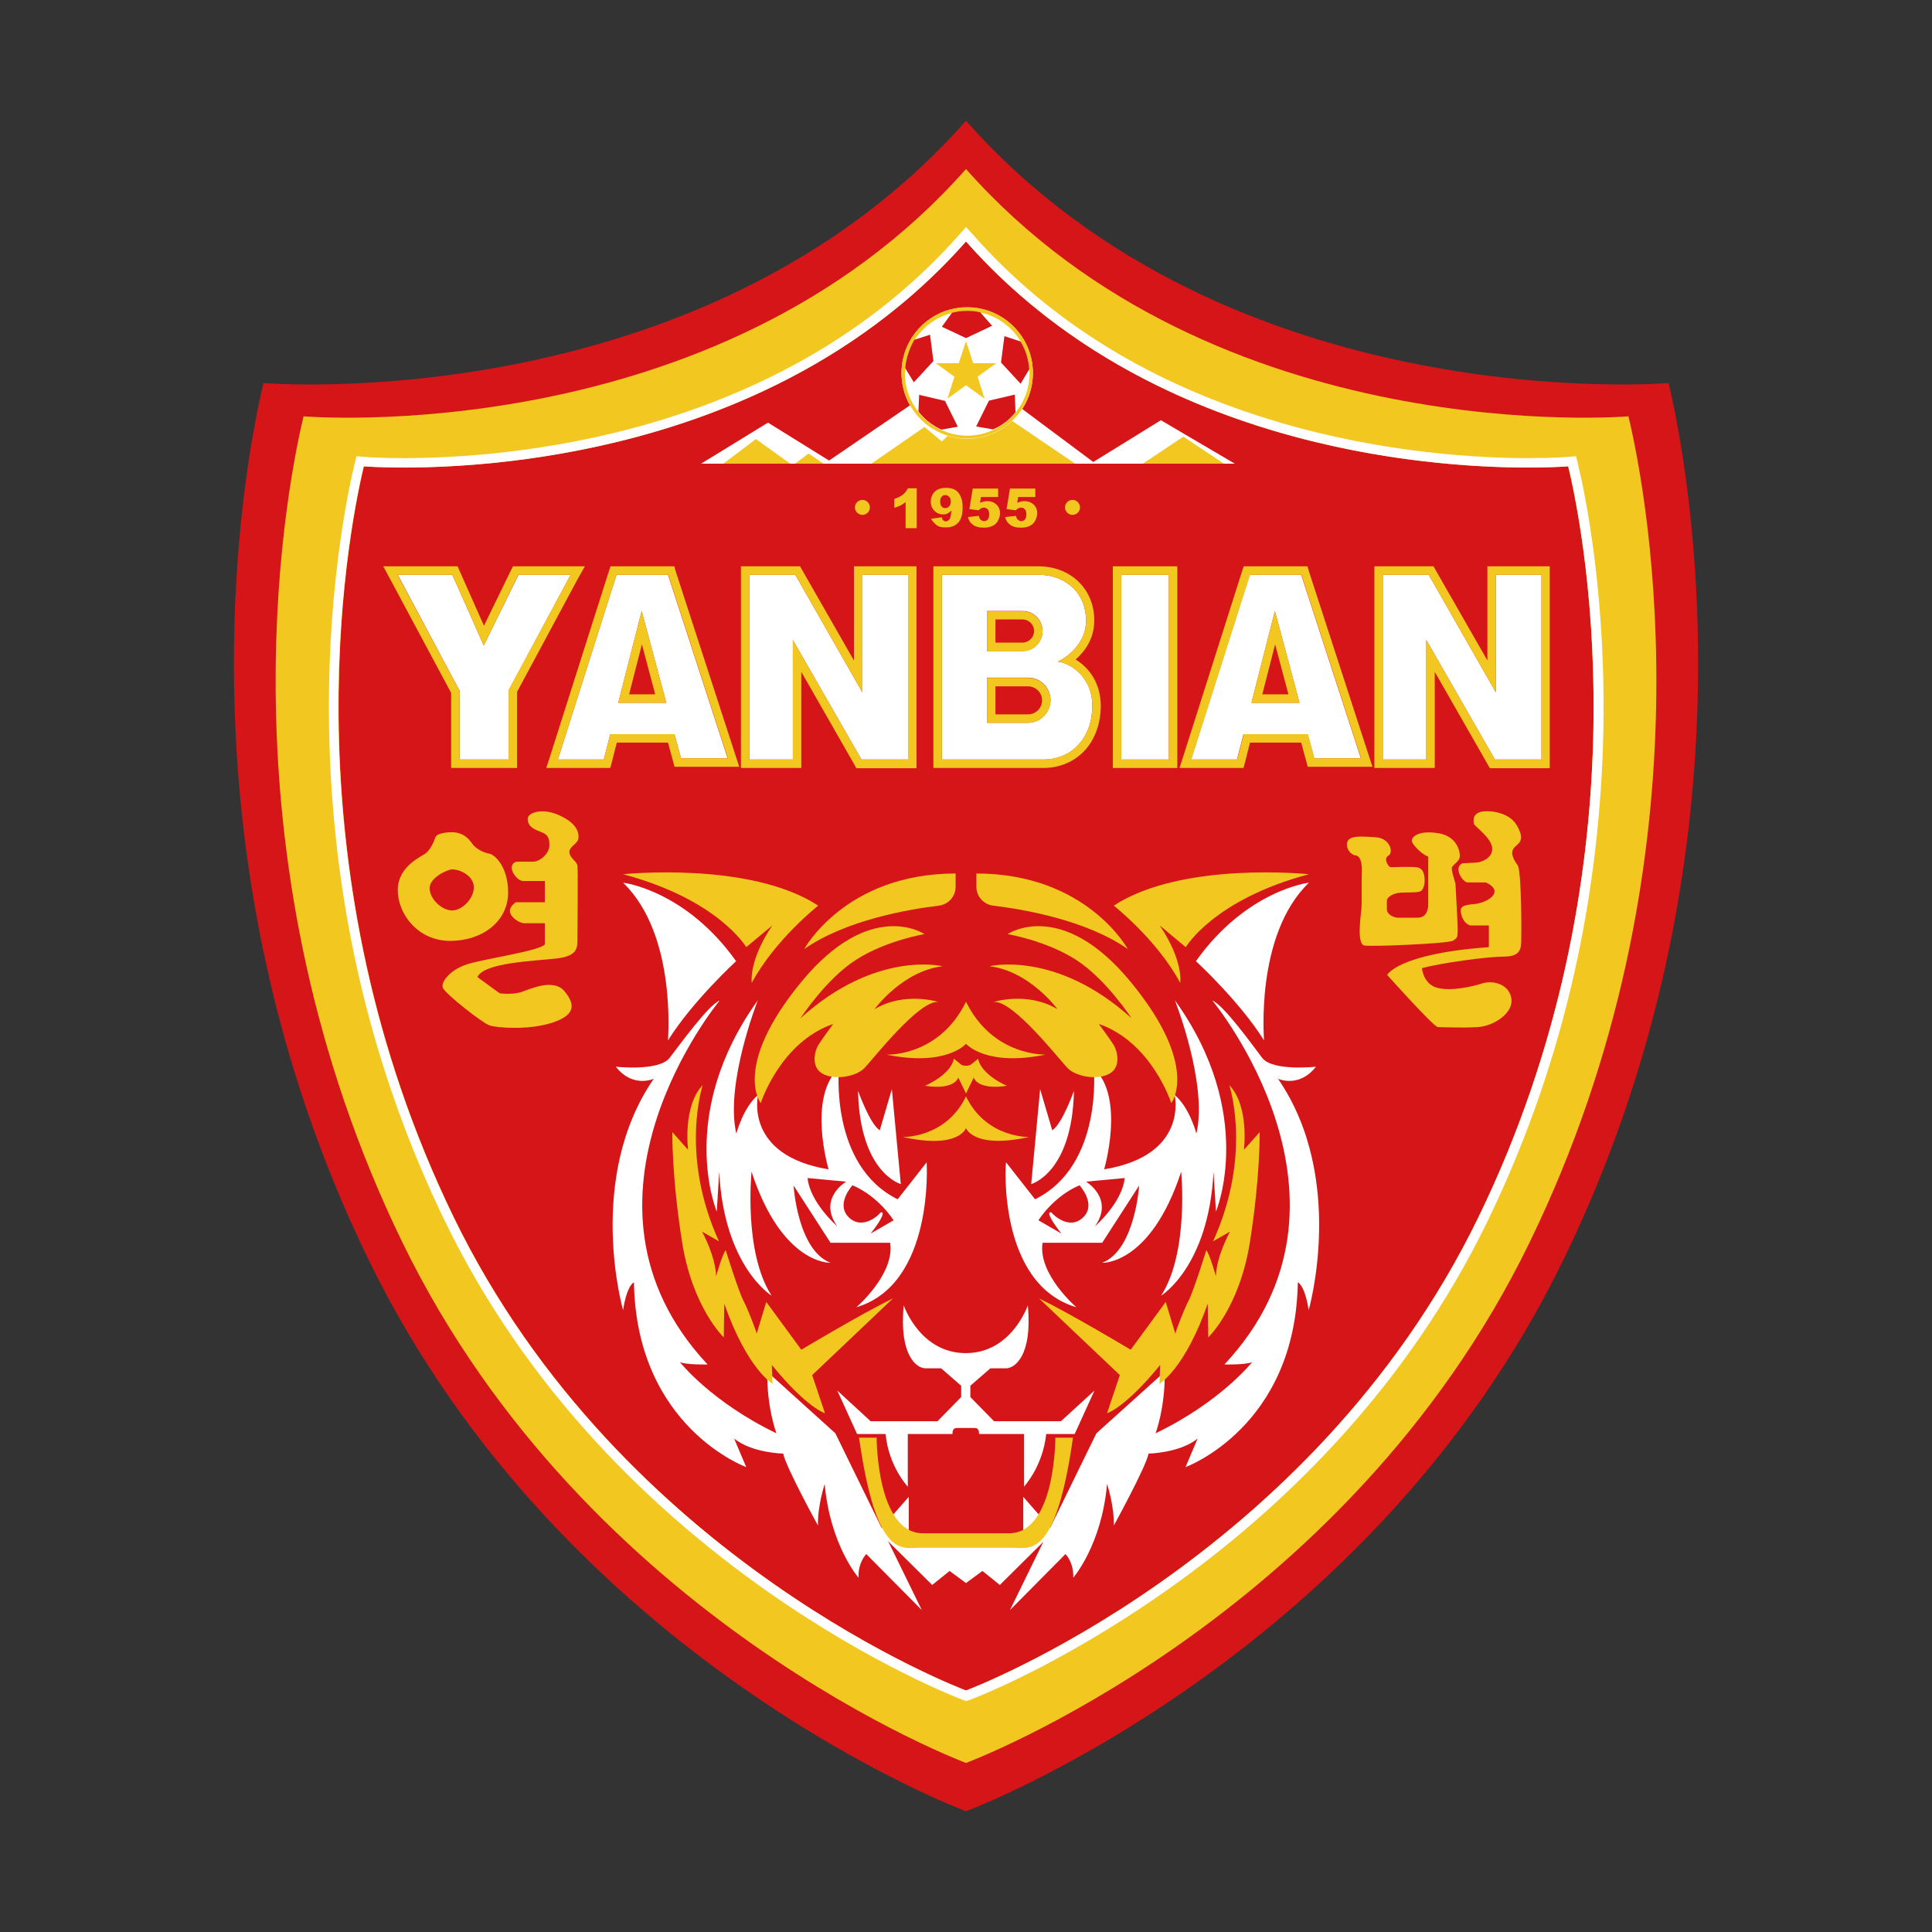 <?xml version="1.0" encoding="utf-8"?>
<!-- Generator: Adobe Illustrator 22.1.0, SVG Export Plug-In . SVG Version: 6.00 Build 0)  -->
<svg version="1.1" id="图层_1" xmlns="http://www.w3.org/2000/svg" xmlns:xlink="http://www.w3.org/1999/xlink" x="0px" y="0px"
	 viewBox="0 0 800 800" style="enable-background:new 0 0 800 800;" xml:space="preserve">
<rect x="0" y="0" width="800" height="800" fill="#333333" stroke="none"/>
<style type="text/css">
	.st0{fill:#D61518;}
	.st1{fill:#F2C820;}
	.st2{fill:#FFFFFF;}
</style>
<g>
	<g>
		<path class="st0" d="M690.9,158.6c0,0-181.3,15.3-290.9-108.6C290.4,173.9,109.1,158.6,109.1,158.6c-9,37.5-37.5,196.5,43.5,363
			S400,750,400,750s166.4-61.9,247.4-228.4S699.9,196.1,690.9,158.6z"/>
		<path class="st1" d="M674.3,172.4c0,0-170.9,14.4-274.3-102.4C296.7,186.8,125.7,172.4,125.7,172.4c-8.5,35.4-35.4,185.3,41,342.2
			S400,730,400,730s156.9-58.4,233.3-215.4S682.8,207.8,674.3,172.4z"/>
		<path class="st0" d="M649.3,193.1c0,0-155.4,13.1-249.3-93.1c-93.9,106.2-249.3,93.1-249.3,93.1c-7.7,32.1-32.1,168.4,37.3,311.1
			S400,700,400,700s142.6-53.1,212.1-195.8S657.1,225.2,649.3,193.1z"/>
		<path class="st2" d="M400,100c75.3,85.2,190.2,93.6,232.8,93.6c10.5,0,16.6-0.5,16.6-0.5c7.7,32.1,32.1,168.4-37.3,311.1
			C542.6,646.9,400,700,400,700s-142.6-53.1-212.1-195.8c-69.4-142.7-45-279-37.3-311.1c0,0,6.1,0.5,16.6,0.5
			C209.8,193.6,324.7,185.2,400,100 M400,94l-3,3.4c-32,36.1-74.6,62.2-126.8,77.6c-43.6,12.8-83.2,14.7-103,14.7
			c-10.2,0-16.2-0.5-16.2-0.5l-3.4-0.3l-0.8,3.3c-2.9,12-12.1,55.6-10.4,115.1c2,70.6,18.2,137.4,48,198.7
			c16,32.9,37.2,63.8,63.1,91.8c20.7,22.4,44.3,42.9,70.3,61.2c44.2,31,79.4,44.3,80.9,44.9l1.4,0.5l1.4-0.5
			c1.5-0.5,36.6-13.8,80.9-44.9c26-18.2,49.6-38.8,70.3-61.2c25.9-28,47.1-58.9,63.1-91.8c29.8-61.3,45.9-128.1,48-198.7
			c1.7-59.5-7.5-103.2-10.4-115.1l-0.8-3.3l-3.4,0.3c-0.1,0-6.1,0.5-16.2,0.5c-19.7,0-59.4-1.9-102.9-14.7
			C477.6,159.6,435,133.5,403,97.3L400,94L400,94z"/>
	</g>
	<g>
		<path class="st2" d="M258,365.5c0,0,25.8,3,46.8,32.5c0,0-18,16.5-28.2,32.8C276.5,430.8,280.5,387.2,258,365.5z"/>
		<path class="st2" d="M355.3,451.7c0,0,5,14,9,16.3l5-17l3.7,39.3C373,490.3,356,485.7,355.3,451.7z"/>
		<path class="st2" d="M383.7,481.3l-12,15.3c-28.3-14-24.3-54.3-24.3-54.3c-13.2,12.1-4.3,41.9-4.3,41.9
			c-35.2-5.8-29.2-30.8-29.2-30.8c-6.2,5.2-9,16-9,16c-4.8-20.5,8.9-55.2,8.9-55.2c-34,47.3-17,87.5-17,87.5l1-16.5
			c2,39.3,21.7,51.3,21.7,51.3c-11.7-18-8.3-51.3-8.3-51.3c12.7,38.7,32.7,37.7,32.7,37.7c-13.7-5.3-15.3-32-15.3-32l15.3,23.7h24.7
			c2,13-14,26.7-14,26.7C387,531.7,383.7,481.3,383.7,481.3z M346.7,507.8c0,0-11.3-9.8-12.3-20l16,1.5
			C350.3,489.3,338.5,496.3,346.7,507.8z M360.5,510.8c7.8-9.9,4.2-9.1,3.9-8.5s-7.2,7.3-12.9,1.8s1.5-13.3,1.5-13.3
			c11,4.7,17,14.5,17,14.5L360.5,510.8z"/>
		<path class="st2" d="M298,414.3c0,0-68.7,82.7-5,150.7c0,0-9,0.2-11.5-1c0,0,13,16.5,40,29.5c0,0-4-10.5-3.8-25.5l28.2,25.5
			l35.8,73.2l-23-23.2c0,0-3.5,3.5-3.2,9.8c0,0-11.8-13.5-14-38.8c0,0-3,8.8-2.8,17.2c0,0-13.3-24.2-14.4-29.8
			c0,0-12.8-0.2-20.3-6.2l5,11.8c0,0-45.5-16.5-46.5-76.5c0,0-2.8,0.8-4.5,11.5c0,0-15.7-54.5,12.7-95.8c0,0-8.7,4-15.7-5
			c0,0,18,2,22.3-3.7C281.7,432.3,293.3,416.2,298,414.3z"/>
		<path class="st2" d="M542,365.5c0,0-25.8,3-46.8,32.5c0,0,18,16.5,28.2,32.8C523.5,430.8,519.5,387.2,542,365.5z"/>
		<path class="st2" d="M444.7,451.7c0,0-5,14-9,16.3l-5-17l-3.7,39.3C427,490.3,444,485.7,444.7,451.7z"/>
		<path class="st2" d="M445.7,541.3c0,0-16-13.7-14-26.7h24.7l15.3-23.7c0,0-1.7,26.7-15.3,32c0,0,20,1,32.7-37.7
			c0,0,3.3,33.3-8.3,51.3c0,0,19.7-12,21.7-51.3l1,16.5c0,0,17-40.2-17-87.5c0,0,13.7,34.7,8.9,55.2c0,0-2.8-10.8-9-16
			c0,0,6,25-29.2,30.8c0,0,8.8-29.8-4.3-41.9c0,0,4,40.3-24.3,54.3l-12-15.3C416.3,481.3,413,531.7,445.7,541.3z M449.7,489.3
			l16-1.5c-1,10.2-12.3,20-12.3,20C461.5,496.3,449.7,489.3,449.7,489.3z M430,505.3c0,0,6-9.8,17-14.5c0,0,7.2,7.8,1.5,13.3
			s-12.5-1.2-12.9-1.8s-3.9-1.5,3.9,8.5L430,505.3z"/>
		<path class="st2" d="M502,414.3c0,0,68.7,82.7,5,150.7c0,0,9,0.2,11.5-1c0,0-13,16.5-40,29.5c0,0,4-10.5,3.8-25.5L454,593.5
			l-35.8,73.2l23-23.2c0,0,3.5,3.5,3.2,9.8c0,0,11.8-13.5,14-38.8c0,0,3,8.8,2.8,17.2c0,0,13.3-24.2,14.4-29.8
			c0,0,12.8-0.2,20.3-6.2l-5,11.8c0,0,45.5-16.5,46.5-76.5c0,0,2.8,0.8,4.5,11.5c0,0,15.7-54.5-12.7-95.8c0,0,8.7,4,15.7-5
			c0,0-18,2-22.3-3.7C518.3,432.3,506.7,416.2,502,414.3z"/>
		<path class="st2" d="M439.3,588.5h-27.7l-9.8-10v-4.7l8.3-7.2c0,0,3.3,0,6.5,0c3.2,0,11-4.6,9-26.1c0,0-6.7,19.8-25.7,19.8
			s-25.7-19.8-25.7-19.8c-2,21.5,5.8,26.1,9,26.1c3.2,0,6.5,0,6.5,0l8.3,7.2v4.7l-9.8,10h-27.7l-13.8-12.7l8.2,18h11.8
			c1.3,13.5,9.2,21.8,9.2,21.8v-21.8h18.5c0-1.2,0.2-2.4,1.6-2.5c2,0,3.9,0,3.9,0s2,0,3.9,0c1.4,0.1,1.6,1.3,1.6,2.5H424v21.8
			c0,0,7.8-8.3,9.2-21.8H445l8.2-18L439.3,588.5z"/>
		<polygon class="st2" points="423.7,619.8 423.7,639.3 400,639.3 376.3,639.3 376.3,619.8 363.7,634.2 386,656.3 393.2,650.5 
			400,655.5 406.8,650.5 414,656.3 436.3,634.2 		"/>
	</g>
	<g>
		<path class="st1" d="M258,362c0,0,52.5-5.5,80.8,13c0,0-18,14.2-27.5,32c0,0-1.5-9,8.5-23.8l-10.8,9
			C309,392.2,297.5,372.5,258,362z"/>
		<path class="st1" d="M333,393c0,0,17-31.3,62.7-31.3v5.5c0,4-3,7.3-6.9,7.8C376.4,376.5,350.3,380.9,333,393z"/>
		<path class="st1" d="M382.8,386.8c0,0-22.2-15.2-51,19.8S315,456.8,315,456.8s8-25.2,30-32.8c0,0-4.8,6.5-6.2,8.8s-3.2,9,1.8,11.8
			s13.8,1.2,17.2-2.2s22.8-28.5,30.8-27.5c0,0-14-4.5-26.5,3c0,0,11.5-15.8,28.2-17.8c0,0-27.5-6.8-58.8,21.5c0,0,10.5-16.2,23-24.2
			S382.8,386.8,382.8,386.8z"/>
		<path class="st1" d="M291,449.3c0,0-9.7,28.7,6.7,64.7l-7-4c0,0,5.7,10.3,5.8,18.5c0,0,2.7-9.5,4-10.8c0,0,5.3,17,7.3,20.8
			s5.5,13,5.5,13.8l4-13.2c0,0,10.8,14.7,14.5,19.8c0,0,24.5-14.7,38-21.3l-33.5,31.8l5.3,15.8c0,0-7.5-2.2-22-20l0.3,7.8
			c0,0-10.5-6-20-33.2l-0.2,14c0,0-13-12.3-17.3-39.7c-4.3-27.3-4-45.3-4-45.3l6.5,7.3C285,476.3,282.5,458.2,291,449.3z"/>
		<path class="st1" d="M542,362c0,0-52.5-5.5-80.8,13c0,0,18,14.2,27.5,32c0,0,1.5-9-8.5-23.8l10.8,9C491,392.2,502.5,372.5,542,362
			z"/>
		<path class="st1" d="M467,393c0,0-17-31.3-62.7-31.3v5.5c0,4,3,7.3,6.9,7.8C423.6,376.5,449.7,380.9,467,393z"/>
		<path class="st1" d="M417.2,386.8c0,0,22.2-15.2,51,19.8s16.8,50.2,16.8,50.2s-8-25.2-30-32.8c0,0,4.8,6.5,6.2,8.8s3.2,9-1.8,11.8
			s-13.8,1.2-17.2-2.2s-22.8-28.5-30.8-27.5c0,0,14-4.5,26.5,3c0,0-11.5-15.8-28.2-17.8c0,0,27.5-6.8,58.8,21.5
			c0,0-10.5-16.2-23-24.2S417.2,386.8,417.2,386.8z"/>
		<path class="st1" d="M509,449.3c0,0,9.7,28.7-6.7,64.7l7-4c0,0-5.7,10.3-5.8,18.5c0,0-2.7-9.5-4-10.8c0,0-5.3,17-7.3,20.8
			s-5.5,13-5.5,13.8l-4-13.2c0,0-10.8,14.7-14.5,19.8c0,0-24.5-14.7-38-21.3l33.5,31.8l-5.3,15.8c0,0,7.5-2.2,22-20l-0.3,7.8
			c0,0,10.5-6,20-33.2l0.2,14c0,0,13-12.3,17.3-39.7c4.3-27.3,4-45.3,4-45.3l-6.5,7.3C515,476.3,517.5,458.2,509,449.3z"/>
		<path class="st1" d="M400,414.8c-11.2,22.9-32.9,21.9-32.9,21.9c24.8,5.1,32.9-4.5,32.9-4.5s8.1,9.6,32.9,4.5
			C432.9,436.6,411.2,437.6,400,414.8z"/>
		<path class="st1" d="M405,438.4c0,0-2,1.7-2.7,2.2c-0.7,0.6-1.5,0.7-2.3,0.7s-1.7-0.1-2.3-0.7c-0.7-0.6-2.7-2.2-2.7-2.2
			c-1.4,6.8-12,11.2-12,11.2c12.5,1.9,13.8-3.4,13.8-3.4l3.2,6.6l3.2-6.6c0,0,1.3,5.3,13.8,3.4C417,449.7,406.4,445.2,405,438.4z"/>
		<path class="st1" d="M400,454c-8.4,17.4-26.2,16.8-26.2,16.8c23.3,5.2,26.2-3.7,26.2-3.7s2.9,8.8,26.2,3.7
			C426.2,470.8,408.4,471.4,400,454z"/>
		<path class="st1" d="M437,595.3c0,0,0.1,39.6-19.2,39.6H400h-17.8c-19.3,0-19.2-39.6-19.2-39.6h-7.3c7.2,50.3,17.6,45.6,25.1,45.6
			s19.2,0,19.2,0s11.8,0,19.2,0s17.9,4.8,25.1-45.6H437z"/>
	</g>
	<g>
		<polygon class="st2" points="290.3,192 318,175 343.3,190.7 400,152 452.7,191.3 480.7,174 511.3,192 		"/>
		<g>
			<polygon class="st1" points="299.5,192 313,181.8 327.2,192 			"/>
			<polygon class="st1" points="329.2,192 334.8,187.8 341,192 			"/>
			<polygon class="st1" points="360.8,192 382.8,176.8 390,182.8 407.2,166.2 445.2,192 			"/>
			<polygon class="st1" points="473.2,192 490,180.8 506.8,192 			"/>
		</g>
	</g>
	<g>
		<circle class="st2" cx="400.5" cy="154.5" r="27.2"/>
		<path class="st1" d="M400.5,128.8c14.2,0,25.8,11.6,25.8,25.8s-11.6,25.8-25.8,25.8s-25.8-11.6-25.8-25.8S386.3,128.8,400.5,128.8
			 M400.5,127.2c-15,0-27.2,12.2-27.2,27.2s12.2,27.2,27.2,27.2c15,0,27.2-12.2,27.2-27.2S415.5,127.2,400.5,127.2L400.5,127.2z"/>
		<polygon class="st1" points="400,141.3 403,150.4 412.5,150.4 404.8,156 407.7,165.1 400,159.5 392.3,165.1 395.2,156 
			387.5,150.4 397,150.4 		"/>
		<g>
			<path class="st0" d="M374.8,152.4l3.6,5.9l8.1-8.8l-1.4-10.9l-6.5,2.1C376.6,144.2,375.2,148.2,374.8,152.4z"/>
			<path class="st0" d="M420.5,170.7l-0.3-7.3l-10.7,2.5l-5.3,10.7l7,1.2C414.8,176.3,418,173.8,420.5,170.7z"/>
			<path class="st0" d="M422.6,141.4l-6.7-2.2l-1.4,10.9l8.1,8.8l3.6-6C425.9,148.7,424.7,144.8,422.6,141.4z"/>
			<path class="st0" d="M389.8,177.9l6.8-1.2l-5.3-10.7l-10.7-2.5l-0.3,6.9C382.8,173.6,386.1,176.2,389.8,177.9z"/>
			<path class="st0" d="M405.9,129.3c-1.7-0.4-3.5-0.6-5.4-0.6c-2.2,0-4.3,0.3-6.3,0.8l-4.2,5.8l10,4.7l10.8-5.1L405.9,129.3z"/>
		</g>
	</g>
	<g>
		<circle class="st1" cx="357.1" cy="210.1" r="3.1"/>
		<circle class="st1" cx="444.1" cy="210.1" r="3.1"/>
		<path class="st1" d="M379.6,202.2v16.5H375v-10.8c-0.7,0.6-1.5,1-2.1,1.4c-0.7,0.3-1.6,0.7-2.6,1v-3.7c1.5-0.5,2.7-1.1,3.6-1.8
			c0.8-0.7,1.5-1.5,2-2.6H379.6z"/>
		<path class="st1" d="M385.6,214.8l4.4-0.6c0.1,0.6,0.3,1.1,0.6,1.3s0.6,0.4,1,0.4c0.7,0,1.3-0.4,1.7-1.1c0.3-0.5,0.5-1.7,0.7-3.4
			c-0.5,0.5-1.1,0.9-1.6,1.2c-0.6,0.3-1.2,0.4-1.9,0.4c-1.4,0-2.6-0.5-3.6-1.5c-1-1-1.5-2.3-1.5-3.9c0-1.1,0.3-2,0.8-2.9
			s1.2-1.5,2.1-2c0.9-0.4,2-0.7,3.3-0.7c1.6,0,2.9,0.3,3.8,0.8c1,0.5,1.7,1.4,2.3,2.6s0.9,2.8,0.9,4.7c0,2.9-0.6,5-1.8,6.3
			c-1.2,1.3-2.9,2-5,2c-1.3,0-2.3-0.1-3-0.4s-1.3-0.7-1.8-1.3S385.8,215.6,385.6,214.8z M393.7,207.7c0-0.9-0.2-1.5-0.7-2
			s-1-0.7-1.6-0.7c-0.6,0-1.1,0.2-1.5,0.7c-0.4,0.4-0.6,1.1-0.6,2c0,0.9,0.2,1.6,0.6,2c0.4,0.5,0.9,0.7,1.5,0.7
			c0.6,0,1.1-0.2,1.6-0.7C393.5,209.2,393.7,208.5,393.7,207.7z"/>
		<path class="st1" d="M402.8,202.3h10.5v3.5h-7.1l-0.4,2.4c0.5-0.2,1-0.4,1.5-0.5c0.5-0.1,1-0.2,1.4-0.2c1.6,0,2.9,0.5,3.9,1.4
			c1,1,1.5,2.2,1.5,3.6c0,1-0.3,2-0.8,3c-0.5,1-1.2,1.7-2.2,2.2s-2.1,0.8-3.6,0.8c-1.1,0-2-0.1-2.7-0.3c-0.8-0.2-1.4-0.5-1.9-0.9
			c-0.5-0.4-1-0.8-1.3-1.3s-0.6-1.1-0.8-1.9l4.5-0.5c0.1,0.7,0.4,1.3,0.8,1.6c0.4,0.4,0.9,0.6,1.4,0.6c0.6,0,1.1-0.2,1.5-0.7
			c0.4-0.5,0.6-1.2,0.6-2.1c0-1-0.2-1.6-0.6-2.1c-0.4-0.4-0.9-0.7-1.6-0.7c-0.4,0-0.8,0.1-1.2,0.3c-0.3,0.2-0.6,0.4-1,0.8l-3.8-0.5
			L402.8,202.3z"/>
		<path class="st1" d="M418.2,202.3h10.5v3.5h-7.1l-0.4,2.4c0.5-0.2,1-0.4,1.5-0.5s1-0.2,1.4-0.2c1.6,0,2.9,0.5,3.9,1.4
			c1,1,1.5,2.2,1.5,3.6c0,1-0.3,2-0.8,3c-0.5,1-1.2,1.7-2.2,2.2c-0.9,0.5-2.1,0.8-3.6,0.8c-1.1,0-2-0.1-2.7-0.3
			c-0.8-0.2-1.4-0.5-1.9-0.9c-0.5-0.4-1-0.8-1.3-1.3s-0.6-1.1-0.8-1.9l4.5-0.5c0.1,0.7,0.4,1.3,0.8,1.6c0.4,0.4,0.9,0.6,1.4,0.6
			c0.6,0,1.1-0.2,1.5-0.7c0.4-0.5,0.6-1.2,0.6-2.1c0-1-0.2-1.6-0.6-2.1c-0.4-0.4-0.9-0.7-1.6-0.7c-0.4,0-0.8,0.1-1.2,0.3
			c-0.3,0.2-0.6,0.4-1,0.8l-3.8-0.5L418.2,202.3z"/>
	</g>
	<polygon class="st2" points="164.7,238 187.3,238 200.3,267.3 214.7,238 236.3,238 210.7,285.7 210.7,314.5 190.3,314.5 190.3,286 
			"/>
	<path class="st1" d="M236.3,238l-25.7,47.7v28.8h-20.3V286l-25.7-48h22.7l13,29.3l14.3-29.3H236.3 M242.2,234.5h-5.9h-21.7h-2.2
		l-1,2l-11,22.6l-10-22.5l-0.9-2.1h-2.3h-22.7h-5.8l2.8,5.2l25.3,47.2v27.6v3.5h3.5h20.3h3.5v-3.5v-28l25.2-46.9L242.2,234.5
		L242.2,234.5z"/>
	<path class="st2" d="M282,314h19.3l-24.7-76h-21.3L231,314.5h19l2.7-10.5h26.6L282,314z M256,291l9.7-38l10.2,38H256z"/>
	<path class="st1" d="M276.7,238l24.7,76H282l-2.7-10h-26.6l-2.7,10.5h-19l24.3-76.5H276.7 M256,291h19.9l-10.2-38L256,291
		 M279.2,234.5h-2.5h-21.3h-2.6l-0.8,2.4l-24.3,76.5l-1.5,4.6h4.8h19h2.7l0.7-2.6l2-7.9h21.2l2,7.4l0.7,2.6h2.7h19.3h4.8l-1.5-4.6
		l-24.7-76L279.2,234.5L279.2,234.5z M260.5,287.5l5.3-20.7l5.5,20.7H260.5L260.5,287.5z"/>
	<path class="st2" d="M544.2,314h19.3l-24.7-76h-21.3l-24.3,76.5h19l2.7-10.5h26.6L544.2,314z M518.2,291l9.7-38l10.2,38H518.2z"/>
	<path class="st1" d="M538.9,238l24.7,76h-19.3l-2.7-10h-26.6l-2.7,10.5h-19l24.3-76.5H538.9 M518.2,291h19.9l-10.2-38L518.2,291
		 M541.4,234.5h-2.5h-21.3H515l-0.8,2.4l-24.3,76.5l-1.5,4.6h4.8h19h2.7l0.7-2.6l2-7.9h21.2l2,7.4l0.7,2.6h2.7h19.3h4.8l-1.5-4.6
		l-24.7-76L541.4,234.5L541.4,234.5z M522.7,287.5l5.3-20.7l5.5,20.7H522.7L522.7,287.5z"/>
	<polygon class="st2" points="310.3,238 310.3,314.5 328.3,314.5 328.3,265 356.7,314.5 376,314.5 376,238 357.1,238 357.1,286.7 
		329.3,238 	"/>
	<path class="st1" d="M376,238v76.5h-19.3L328.3,265v49.5h-18V238h19l27.8,48.7V238H376 M379.5,234.5H376h-18.9h-3.5v3.5v35.5
		l-21.3-37.2l-1-1.8h-2h-19h-3.5v3.5v76.5v3.5h3.5h18h3.5v-3.5v-36.3l21.8,38.1l1,1.8h2H376h3.5v-3.5V238V234.5L379.5,234.5z"/>
	<polygon class="st2" points="572.6,238 572.6,314.5 590.6,314.5 590.6,265 619,314.5 638.3,314.5 638.3,238 619.4,238 619.4,286.7 
		591.6,238 	"/>
	<path class="st1" d="M638.3,238v76.5H619L590.6,265v49.5h-18V238h19l27.8,48.7V238H638.3 M641.8,234.5h-3.5h-18.9h-3.5v3.5v35.5
		l-21.3-37.2l-1-1.8h-2h-19h-3.5v3.5v76.5v3.5h3.5h18h3.5v-3.5v-36.3l21.8,38.1l1,1.8h2h19.3h3.5v-3.5V238V234.5L641.8,234.5z"/>
	<path class="st2" d="M438,274c0,0,11.7-5.3,11.7-17c0-11.7-8.7-19-19.7-19s-40,0-40,0v76.5c0,0,29.7,0,42,0s20.3-9.5,20.3-22.2
		S442.3,274.3,438,274z M408.7,253h14.7c4.6,0,8.3,3.7,8.3,8.3s-3.7,8.3-8.3,8.3h-14.7V253z M425.7,299.3h-17v-18.7h17
		c5.2,0,9.3,4.2,9.3,9.3S430.8,299.3,425.7,299.3z"/>
	<path class="st1" d="M430,238c11,0,19.7,7.3,19.7,19c0,11.7-11.7,17-11.7,17c4.3,0.3,14.3,5.7,14.3,18.3s-8,22.2-20.3,22.2
		s-42,0-42,0V238C390,238,419,238,430,238 M408.7,269.7h14.7c4.6,0,8.3-3.7,8.3-8.3s-3.7-8.3-8.3-8.3h-14.7V269.7 M408.7,299.3h17
		c5.2,0,9.3-4.2,9.3-9.3s-4.2-9.3-9.3-9.3h-17V299.3 M430,234.5h-40h-3.5v3.5v76.5v3.5h3.5h42c6.9,0,13.1-2.7,17.4-7.5
		c4.1-4.6,6.4-11.1,6.4-18.2c0-9.7-5.1-16-10.4-19.2c3.7-3.3,7.7-8.5,7.7-16.1C453.2,244,443.4,234.5,430,234.5L430,234.5z
		 M412.2,256.5h11.2c2.7,0,4.8,2.2,4.8,4.8s-2.2,4.8-4.8,4.8h-11.2V256.5L412.2,256.5z M412.2,284.2h13.5c3.2,0,5.8,2.6,5.8,5.8
		c0,3.2-2.6,5.8-5.8,5.8h-13.5V284.2L412.2,284.2z"/>
	<rect x="464.3" y="238" class="st2" width="19.7" height="76.5"/>
	<path class="st1" d="M484,238v76.5h-19.7V238H484 M487.5,234.5H484h-19.7h-3.5v3.5v76.5v3.5h3.5H484h3.5v-3.5V238V234.5
		L487.5,234.5z"/>
	<g>
		<g>
			<path class="st1" d="M202.7,353.5c-1.7-0.2-5.5-1.7-7.2-4.2s-4.2-4.7-8.5-4.7c0,0-6.2,0-6.8,2.3c-0.7,2.3-2.3,5.2-4,6.5
				c-1.7,1.3-11.5,5.3-11.5,15.2c0,9.8,8.3,21,21.7,21c13.3,0,23.8-8,24-19.7C210.5,358.3,204.3,353.7,202.7,353.5z M187.2,377
				c-4.2,0-9.3-4.7-9.3-9.2s7.5-7.8,9.3-7.8c3.8,0,9.2,3,9,7.7C196,372.3,191.3,377,187.2,377z"/>
			<path class="st1" d="M218.5,339c0-2.5,6.2-4.7,13.3-1.3c7.2,3.3,8,7.2,7.7,9.5c-0.3,2.3-4.2,3.5-3.7,6s3,3.3,3.3,5.3
				c0.3,2,0,26.7,0,30.2s0.3,7.2-8.7,8.2s-30.2,1.7-32.7,7.7l9.2,6.7c0,0,5.5,0.8,9.5-0.7s13-5.3,17.3-0.2c4.3,5.2,5,9.7-4.8,13
				c-9.8,3.3-23.2,2.2-26.2,1.2s-18.2-13-19.3-15.5s3.3-7.7,10-9.8c6.7-2.2,29.8-5.5,32.2-8.2v-8.8c0,0-7,0-8.7,0s-9.7-4.2-3.3-8.7
				h12v-8.8c0,0-6.2,0-9,0c-2.8,0-7.3-6.5-2.8-8c0,0,4.3,0,7,0c2.7,0,6.7-3.3,6.7-6.8s-1-4.5-3.5-5.5S218.5,342.5,218.5,339z"/>
		</g>
		<path class="st1" d="M557.8,349c-0.5,2.5,1.6,5,3.5,5.2s2.8,2.9,2.6,7.1s0.1,12.5-0.2,15.4s-1.9,14.2,1.2,14.8s35-0.8,36.8-2
			s1.8-1.4,1.9-3.8s-0.9-18.6-0.9-19.4s-1.9-6-1.5-7.1s2.8-2.4,3.2-4.1s-0.6-8.8-8.9-10.1s-11,1.6-10.9,3.2s4.6,5.9,6.8,6.5
			c0,0,0,17.9,0,19.8s-0.6,5.5-4.4,5.5s-6.5,0-8.2,0s-4.4-1.4-4.5-3.2s0-3.2,0-4.1s2.2-3,6.2-3.1s6.8,0,7.8-0.6s1.6-2.5,1.6-4.1
			s0-5.5-3.4-5.8s-9.6,0-10.6,0s-3.2-3.6-1-4.8s0.8-7.2-5.2-7.6S558.4,345.8,557.8,349z"/>
		<path class="st1" d="M614.1,336c3.3-0.4,10.9,0.4,14,5.8s1.5,6.9-0.5,8.6s-2.1,3.9,0.9,8c1.6,3,1.5,29,1.4,31.5
			c-0.1,2.5-0.1,6.2-7,6.2s-26.1,2.6-34.1,4.8c0,0,0.5,6.5,6.2,8.1s14.8-0.5,18.8-1.8s10.9,0,12,6.1s-7.2,11.6-13.9,12
			s-14.8,0-16.5,0s-21-21.6-21-21.6s4.4-8.8,42.1-11.5v-9c0,0-5.5,0-7.4,0s-3.8-2.8-4.1-4.9s-0.5-3.5,5.1-3.9s13.4-5.1,5.2-9
			c0,0-5.6,0-7.6,0s-6-6.1-2.2-7.9l6.6-0.4c0,0,5.8-1.1,5.8-5.6s-7.5-9.4-7.6-10.4S609.4,336.6,614.1,336z"/>
	</g>
</g>
</svg>
